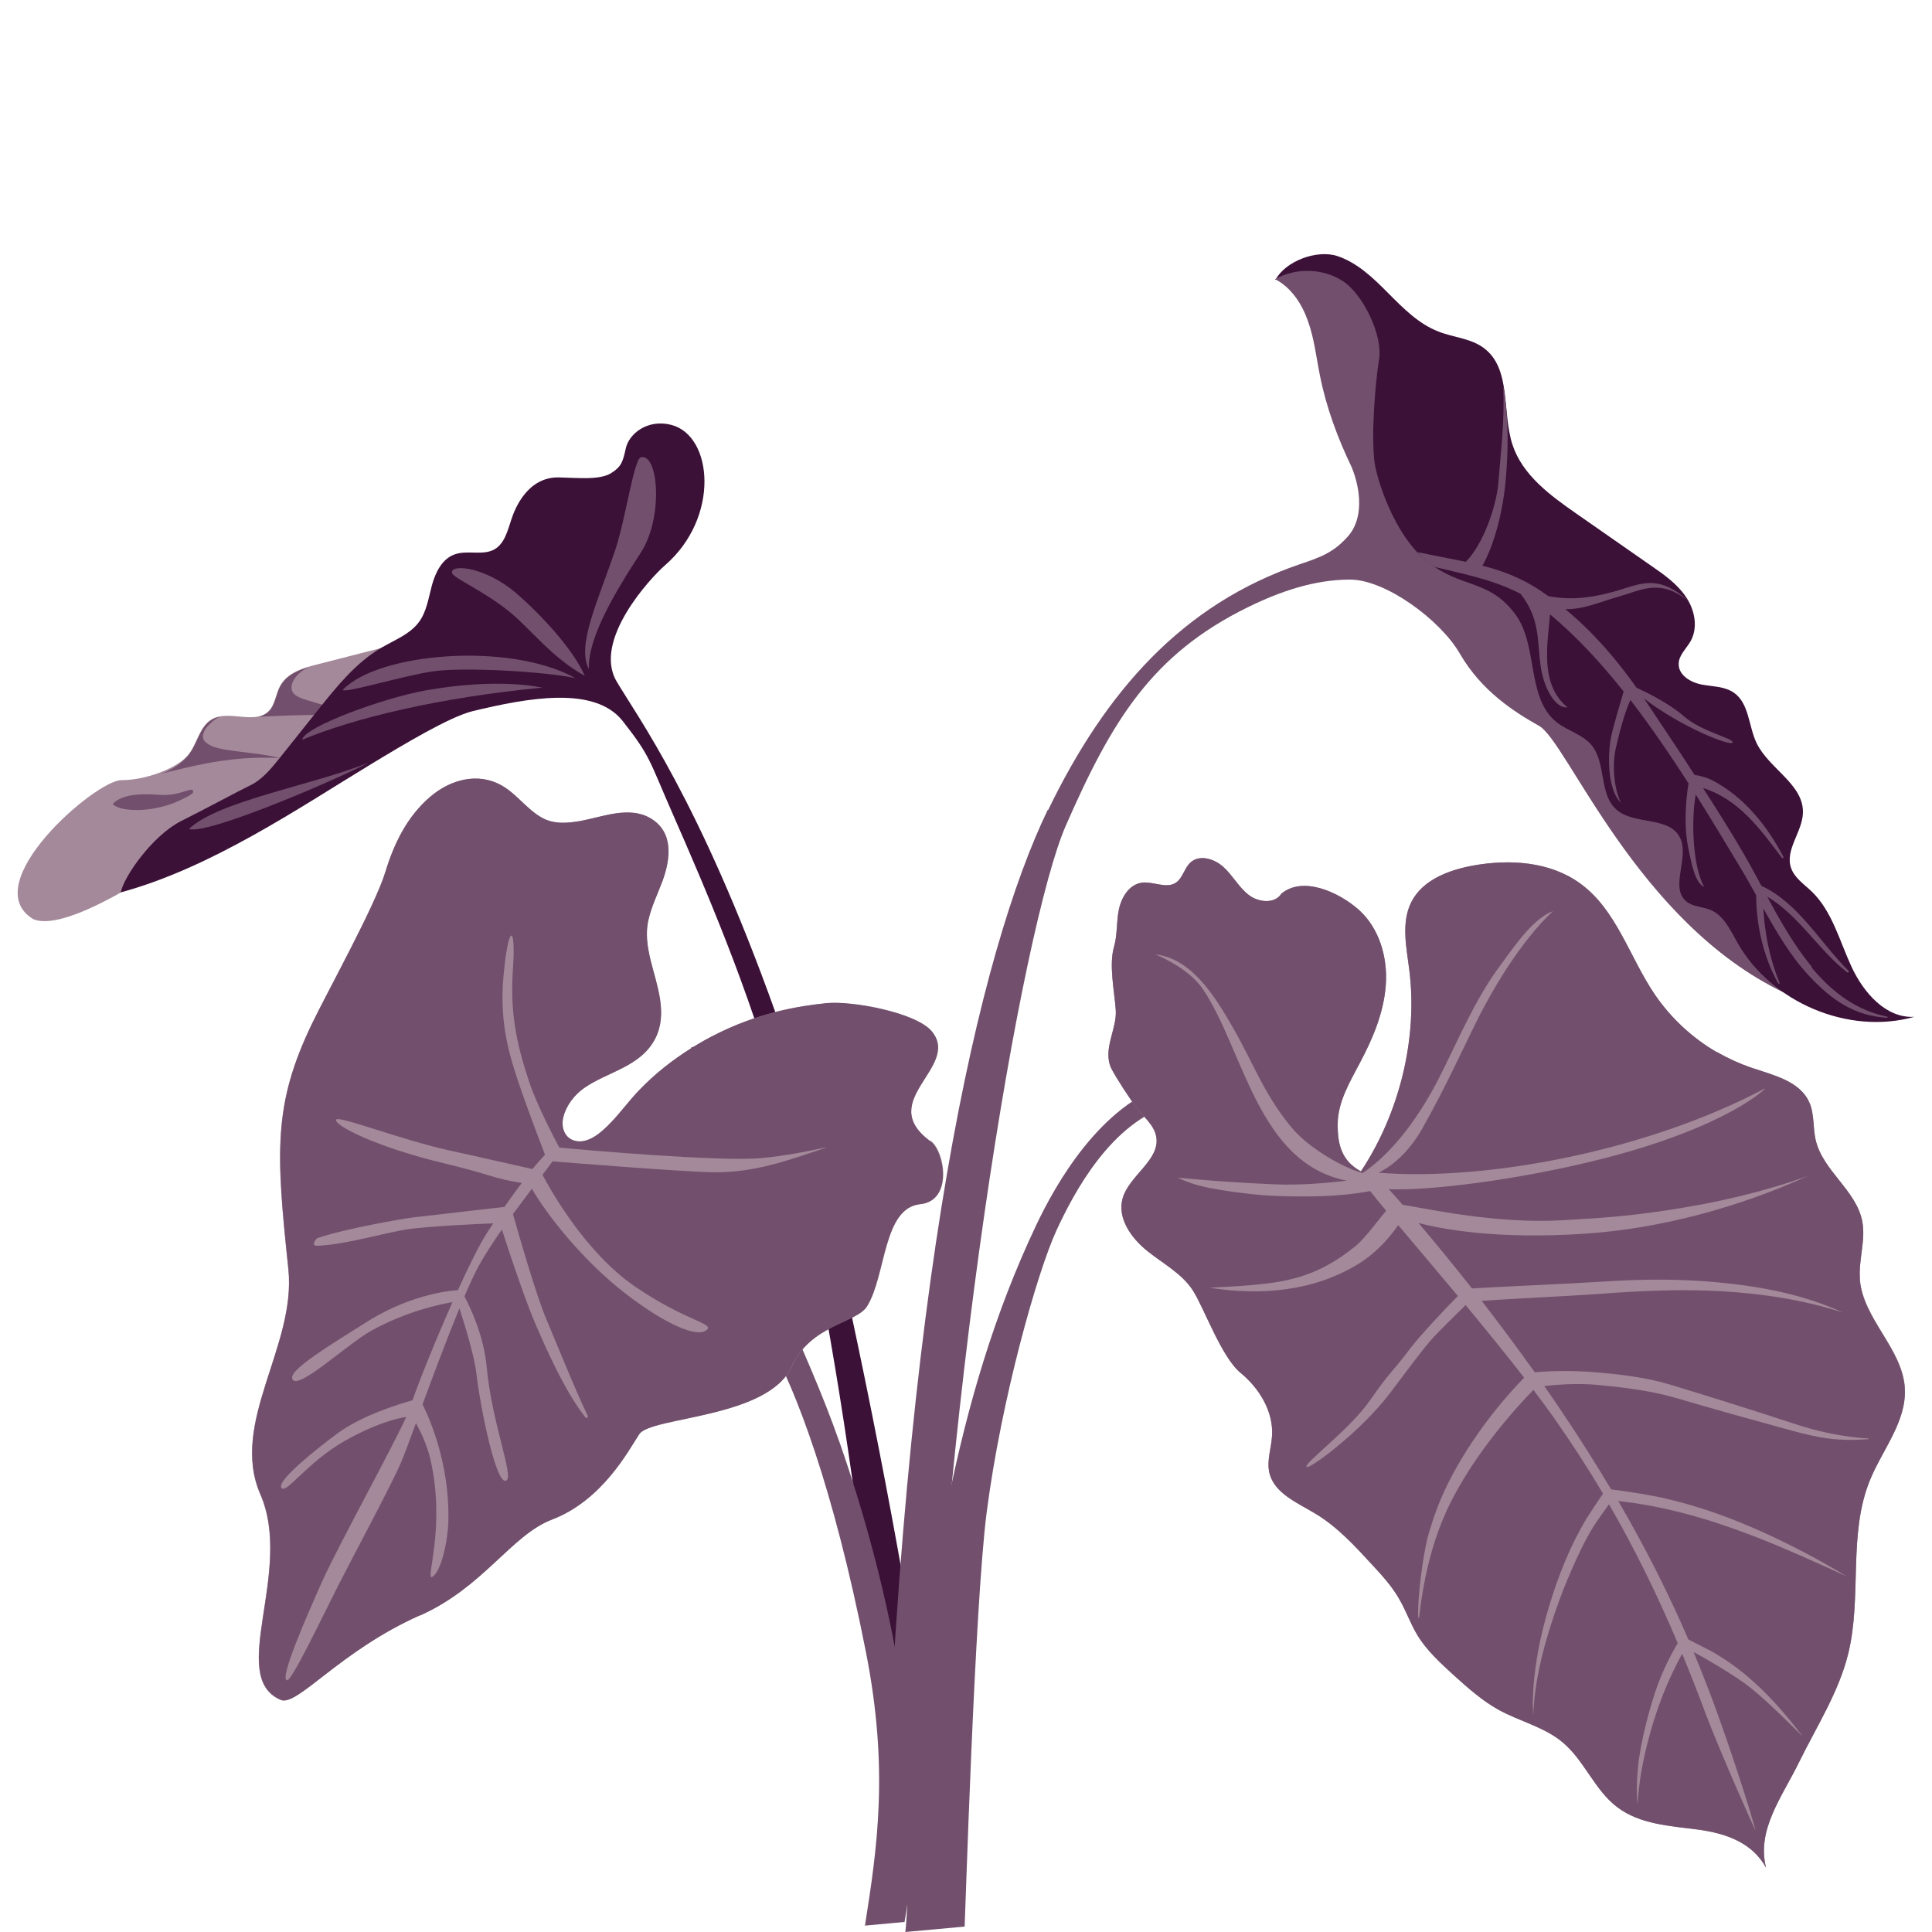 <?xml version="1.0" encoding="UTF-8"?>
<svg id="Layer_1" xmlns="http://www.w3.org/2000/svg" version="1.1" viewBox="0 0 1000 1000">
  <!-- Generator: Adobe Illustrator 29.0.1, SVG Export Plug-In . SVG Version: 2.1.0 Build 192)  -->
  <defs>
    <style>
      .st0 {
        fill: #72506d;
      }

      .st1 {
        fill: #3c1138;
      }

      .st2 {
        fill: #a4899a;
      }
    </style>
  </defs>
  <g>
    <path class="st2" d="M303.4,340.5s-47.5-15.6-76.2,3.3c-28.8,19-61.3,52.7-91.3,72.7-30,20-54.6,34.1-54.6,34.1-25.5,16.4-52,30-64,25.2-30.2-18.1,32.2-72,45.5-72s28.8-6.4,34.2-12.6c5.1-5.8,5.9-15,12.6-18.9,8.9-5.1,22.3,3,29.5-4.3,3.4-3.5,3.6-9,6-13.2,3.7-6.6,11.8-9.1,19.1-10.9,36.6-9.4,109.7-28.1,109.7-28.1,0,0,27.4,18.6,29.5,24.6Z"/>
    <path class="st0" d="M145,392.4c-12.4-3.3-30-3.2-36.3-6.7-4.7-2.5-4.1-5-2.6-8,.7-1.4,5.1-5.9,7.7-6.7-1.5.2-2.8.8-4.1,1.5-6.6,3.8-7.5,13.1-12.6,18.9-2.9,3.3-7.1,6.6-13.3,9h0c21.2-5.4,38.9-9.2,61.2-8Z"/>
    <path class="st0" d="M159.5,362.6c-3.9-1.2-8.5-2.6-8.6-6.5-.1-4.1,3.9-8.6,9.1-10.9-6,1.8-11.8,4.4-14.8,9.8-2.4,4.3-2.6,9.8-6,13.2-1.5,1.5-3.3,2.3-5.2,2.8,0,0,0,0,0,0,12.4-.6,32.5-1.5,44.9-.5-1.6-3.1-12.5-5.8-19.3-7.9Z"/>
    <path class="st0" d="M58.3,416c2.7,4,19.5,5.2,34.1-1.4,7.3-3.4,8-4.2,7.5-5.4-.9-1.9-7.3,3-17.2,2.2-16.7-1.3-21.5,2-24.3,4.6Z"/>
    <path class="st1" d="M401.2,523.6c-39.2-109.6-71.5-152.9-82.1-171-12.4-21.3,17.9-53.8,25.1-60,28.6-24.8,24.8-67.2,3.2-72.7-12.2-3.1-21.8,4.5-23.5,12.2-1.5,6.9-2.3,9.5-7.6,12.8-6,3.7-17.2,2.4-27.2,2.2-15.8-.2-22.4,15.6-24.3,21.4-2,5.9-3.5,12.7-8.8,15.8-6.1,3.5-14.1.2-20.8,2.7-6.4,2.3-9.8,9.3-11.6,15.8-1.8,6.6-2.7,13.6-6.7,19.1-4.7,6.4-12.6,9.3-19.4,13.3-13.2,7.7-23,19.9-32.6,31.9-6.7,8.4-13.4,16.8-20.1,25.2-4.5,5.6-9.2,11.4-15.7,14.4-4.4,2.1-23.8,12.5-35.4,18.3-14.8,7.5-29.6,28.7-31.2,36.9,46.8-12.7,92.2-43.7,128.3-65.6,18.4-11.2,42-25.3,53.8-28.2,28.6-6.9,63.2-13.3,77.7,5.1,14.6,18.6,13.6,20.1,26,48.3,15.7,35.8,40.1,92,55,147.7,35.8,134,55.1,326.7,60.3,410h24.3c1-79.4-60.2-381.1-86.9-455.9Z"/>
    <g>
      <path class="st0" d="M331.7,236.7c9.2-2.3,11.7,31.4,0,49.3-13.1,20.1-27.5,43.9-26.9,60.3-6.5-12.3,4.7-35,13.8-62.1,5.2-15.6,9.5-46.5,13.1-47.5Z"/>
      <path class="st0" d="M302.6,349.8c-17.4-9.8-27.8-24.1-38.7-33-14.3-11.6-30-17.8-30-20.5,0-4.7,17.9-2.4,33,10.5,13.1,11.2,30,29.6,35.7,42.9Z"/>
      <path class="st0" d="M297.8,351c-14.8-3.3-56.5-5.8-73.1-3.6-15.9,2.2-47.2,11.9-47.2,9.6,18.4-19.2,86.3-24.9,120.3-6Z"/>
      <path class="st0" d="M220.6,357.3c-22.1,3.9-63.3,19-64.2,25.6,26.9-11.2,70.3-21.8,124.4-27-3.1-.4-23-5.1-60.2,1.4Z"/>
      <path class="st0" d="M97.8,429.1c10.4,3.2,81.7-28,93-34.4-27.6,11.4-78.2,19.9-93,34.4Z"/>
    </g>
  </g>
  <g>
    <path class="st0" d="M542.5,419.3c29.8-61.6,69.6-106.5,130.1-127.2,10.7-3.6,17.6-6,25.1-14.5,8.2-9.2,6.6-24.2,2-35.6-7.3-15.2-13.2-31-16.5-47.6-1.9-9.3-2.9-18.9-6.1-27.9-3.1-9-8.6-17.6-17.1-22,0,0,29.2-17.9,49.6,7.3,20.4,25.2,76.5,92.1,86,118.8,9.5,26.8,57.1,86.8,70.7,110.2,41.2,70.7,57.2,133,57.2,133-76.3-36.3-112.3-130-126.9-138.1-13.2-7.4-29.9-18.2-41-37.4-10.1-17.5-38.6-38.4-56.9-38.3-18.3,0-36.1,6.1-52.6,14.2-49.9,24.4-70.6,58.7-94.5,113.3-22.2,50.9-65.4,296.9-73.1,558.5h-21.6c9.7-326.1,50.6-494.7,85.4-566.8Z"/>
    <path class="st1" d="M660,144.6c10.7-6.3,25.2-5.8,35.5,1.2,10.2,7,20.3,27.9,18.3,40.1-2,12.6-4.1,38.5-2.4,53,.9,7.7,9.6,37.7,27.4,51.8,17.6,14,31.5,8.9,45.2,26.8,12.5,16.3,5.7,43.6,21.8,56.4,5.6,4.4,13.3,6.2,17.9,11.7,7.8,9.3,3.8,25.3,12.9,33.4,9.1,8.1,26.8,3.4,32.7,14.1,5.7,10.3-5.5,26.3,3.7,33.6,3.4,2.7,8.3,2.6,12.4,4.3,6.9,2.9,10.3,10.6,14,17.1,17.5,30.8,57.4,47.8,91.5,38.2-14.8.9-26.4-12.6-32.6-26-6.2-13.4-10-28.7-20.6-38.9-4-3.8-9-7.1-10.7-12.3-3.1-9.4,5.9-18.5,6.2-28.4.4-14.8-17.6-22.8-24-36.1-4.2-8.8-3.8-20.6-11.8-26.1-4.8-3.3-11-3.1-16.7-4.2-5.7-1.1-12-4.9-11.8-10.7,0-4.5,4-7.9,6.2-11.8,3.9-7.1,2.1-16.2-2.5-22.9-4.5-6.7-11.3-11.5-18-16.1-12.9-9-25.7-17.9-38.6-26.9-13.5-9.4-27.9-19.9-33.1-35.6-5.6-17-.5-39.4-14.8-50.1-6.7-5.1-15.7-5.5-23.6-8.6-10.3-4-18.2-12.1-26-19.9-7.7-7.8-16-15.8-26.4-19.2-10.5-3.4-26.7,2.6-31.9,12.3Z"/>
    <path class="st0" d="M937.9,500.6c-9.2-11.2-16.4-23.8-23.2-36.5,16.4,9.7,26.4,27.5,41.4,39.2.5.4,1.1-.3.7-.8-14.9-14.8-25.8-35-45.1-44-2.9-5.3-5.7-10.6-8.7-15.8-6.2-10.7-13.7-22.7-21.5-34.8,18.4,5.7,29.6,21.2,40.8,36.1.3.5,1,0,.8-.5-8.4-16-20.3-31-36.8-39.6-3.2-1.6-6.9-2.5-9.2-2.8-9-14-18.3-27.8-26.2-39.6,0,0,0,0,0,0,19,14.7,45.2,25.1,45.9,22.8.3-2.3-15.8-5.4-25.3-13.6-7.3-6.4-18.1-11.8-24.4-14.7-10.7-15.1-22.7-29-36.9-40.7,9.5.2,18-3.8,27.6-6.5,12.1-3.4,21.3-9.5,36.1,2.3-16.3-15-25.9-8.2-39.2-4.7-8.8,2.3-19.6,4.7-33.2,2.2-1.6-1.1-3.2-2.2-4.8-3.3-9.4-6.2-19.2-9.9-29.4-12.5,6.7-11.9,10.5-29.2,11.8-41.7,1.7-17.5,1.9-33.7-1-51.6.7,19.7-1.2,32.9-2.5,49.9-1,13-8.1,32.6-16.9,41.4-8.1-1.7-16.4-3.2-24.9-5,2.3,3,5.3,5.4,8.6,7.6,12.8,3.2,30.1,6.3,44.7,14,10.2,13.1,8.5,24.4,10.3,37.1,1.7,12.3,8,22.4,13.9,21.6-14.3-11.8-10.4-32-9-48.1,13.7,11.4,26.3,25.1,38.1,39.9-1.9,6.5-5.6,19-6.4,23-2.2,10.8-1.7,28.2,4.9,34.5-3.5-7.4-4.6-19.2-2.5-28.4,1.9-8.1,4-16.8,7.5-24.7,10.7,13.9,20.7,28.6,30.1,43.2-.4,2.2-.8,5.2-1.1,8.5-.8,10.3-.6,18.5,1.5,27.6.9,4,2.9,15.8,7.7,17.4-5.8-9.8-6.9-33.7-4.4-47.8,8.2,13.1,16,26,23.3,38.2,2.8,4.6,5.4,9.3,8,14,0,15.4,3.8,32.1,11.4,45.6.2.4.9.1.7-.3-5-12.1-7.7-25.4-8.4-38.5,6.9,12.3,14,24.5,23.4,34.6,12.4,13.4,24.2,21,40.6,22,.4,0,.5-.5,0-.6-15.1-3.1-27.6-11.7-39.1-25.5Z"/>
  </g>
  <g>
    <g>
      <path class="st0" d="M605.8,560.6c-36.4,10.9-59.6,52.8-69.4,73.4-21.7,45.7-35.5,93.2-45.4,141.6-15.6,76-21.2,218.3-22.4,224.4l30.7-2.8c.2-1.4,5.1-165.5,11.4-214.4,7.6-58.7,26.1-124.2,36.2-146.1,8.9-19.2,28.2-56.1,59.8-65l-1-11Z"/>
      <path class="st2" d="M986,718.4c-1.3-20.5-21.7-35.8-23.3-56.3-.8-10,3.1-20.2,1.2-30-3.1-16-20.4-26.1-24.1-42-1.5-6.4-.6-13.5-3.3-19.5-4.9-11.1-18.6-14.1-30.1-18-6.1-2.1-12-4.8-17.6-8,0,0-.1,0-.2,0-12.7-7.4-23.8-17.7-32.1-29.9-13.1-19.3-19.8-43.9-38.7-57.5-15.6-11.3-36.4-12.6-55.3-9.2-12.6,2.3-26.2,7.4-32,18.9-5.3,10.5-2.6,23.1-1.1,34.8,4.6,35.7-5.1,74.6-25,104.6-9.9-5.4-12.2-13.8-12-25,.2-11.2,6.3-21.3,11.5-31.2,6.7-12.6,12.4-26.1,13.4-40.4,1-14.2-3.4-29.4-14.1-38.9-10.7-9.4-29.1-17.4-40-8.2-3.4,5.4-12,4.5-17,.5-5-3.9-8.1-9.9-12.8-14.2-4.7-4.4-12.5-6.8-17.2-2.5-3.2,2.9-4,8.1-7.6,10.5-5.1,3.3-11.8-.9-17.8,0-6.4,1-10.4,7.6-11.7,14-1.3,6.3-.7,13-2.5,19.2-2.7,9.2.2,23,.9,32.5.4,5.1-1.4,10.2-2.6,15.2-1.3,5-2,10.5.3,15.2,2.3,4.6,9.6,15.8,13.2,20.5,3.6,4.7,8.8,8.7,10,14.5,2.5,12.4-14.1,20.3-17.4,32.5-2.7,10.1,4.5,20.3,12.7,26.9,8.2,6.6,18,11.7,23.7,20.5,5.7,8.8,14.8,34.5,24.6,42.6,9.8,8,17.2,20.1,16.4,32.7-.4,6.4-2.8,12.8-1.4,19,2.4,10.7,14.5,15.6,23.9,21.3,11.3,6.8,20.4,16.7,29.4,26.5,5.1,5.5,10.2,11.1,13.9,17.6,3.5,6,5.8,12.7,9.4,18.7,4.9,8.1,12.1,14.6,19.1,21,7.1,6.4,14.4,12.9,22.8,17.6,11,6.1,23.8,8.9,33.4,17,11.2,9.4,16.5,24.7,28.2,33.5,11.7,8.9,27.4,9.7,41.9,11.6,14.6,2,28,6.8,35.1,19.7-5-19.8,8.4-36.7,17.3-55,9-18.3,20.3-35.8,25.2-55.6,7.3-29.5-.2-61.9,11.3-90,6.5-15.9,19.1-30.5,18-47.6Z"/>
      <path class="st0" d="M962.7,662.1c-.8-10,3.1-20.2,1.2-30-3.1-16-20.4-26.1-24.1-42-1.5-6.4-.6-13.5-3.3-19.5-4.9-11.1-18.6-14.1-30.1-18-6.1-2.1-12-4.8-17.6-8,0,0-.1,0-.2,0-12.7-7.4-23.8-17.7-32.1-29.9-13.1-19.3-19.8-43.9-38.7-57.5-15.6-11.3-36.4-12.6-55.3-9.2-12.6,2.3-26.2,7.4-32,18.9-5.3,10.5-2.6,23.1-1.1,34.8,4.6,35.7-5.1,74.6-25,104.6-9.9-5.4-12.2-13.8-12-25,.2-11.2,6.3-21.3,11.5-31.2,6.7-12.6,12.4-26.1,13.4-40.4,1-14.2-3.4-29.4-14.1-38.9-10.7-9.4-29.1-17.4-40-8.2-3.4,5.4-12,4.5-17,.5-5-3.9-8.1-9.9-12.8-14.2-4.7-4.4-12.5-6.8-17.2-2.5-3.2,2.9-4,8.1-7.6,10.5-5.1,3.3-11.8-.9-17.8,0-6.4,1-10.4,7.6-11.7,14-1.3,6.3-.7,13-2.5,19.2-2.7,9.2.2,23,.9,32.5.4,5.1-1.4,10.2-2.6,15.2-1.3,5-2,10.5.3,15.2,2.3,4.6,9.6,15.8,13.2,20.5,3.6,4.7,8.8,8.7,10,14.5,2.5,12.4-14.1,20.3-17.4,32.5-2.7,10.1,4.5,20.3,12.7,26.9,8.2,6.6,18,11.7,23.7,20.5,5.7,8.8,14.8,34.5,24.6,42.6,9.8,8,17.2,20.1,16.4,32.7-.4,6.4-2.8,12.8-1.4,19,2.4,10.7,14.5,15.6,23.9,21.3,11.3,6.8,20.4,16.7,29.4,26.5,5.1,5.5,10.2,11.1,13.9,17.6,3.5,6,5.8,12.7,9.4,18.7,4.9,8.1,12.1,14.6,19.1,21,7.1,6.4,14.4,12.9,22.8,17.6,11,6.1,23.8,8.9,33.4,17,11.2,9.4,16.5,24.7,28.2,33.5,11.7,8.9,27.4,9.7,41.9,11.6,14.6,2,28,6.8,35.1,19.7-5-19.8,8.4-36.7,17.3-55,9-18.3,20.3-35.8,25.2-55.6,7.3-29.5-.2-61.9,11.3-90,6.5-15.9,19.1-30.5,18-47.6-1.3-20.5-21.7-35.8-23.3-56.3ZM967.2,744.9c-15.4,1.2-25.2-.4-40.8-4.7-23.3-6.4-36-9.9-59.2-16.7-13.4-3.9-28.7-5.6-40.5-6.7-10.9-1-21.7,0-27.4.6,2.7,3.9,5.5,7.9,8.1,11.8,9.6,14.2,18.4,28.1,26.5,41.7,3.6.4,9.7,1.4,12.6,1.8,4.1.6,8.2,1.4,12.3,2.2,16.3,3.5,32.3,8.9,47.6,15.5,15.2,6.5,30,14.1,44.2,22.4,1.8,1.1,3.6,2.1,5.4,3.2-15.1-6.9-30.2-13.8-45.7-19.9-15.4-6-31.1-11.3-47.2-14.9-8-1.8-16-3.2-24.1-4.1-.3,0-.8-.1-1.4-.2,14.1,24.3,26,47.8,36.3,71.7,4.2,2.1,11.1,5.6,13.2,6.8,5.5,3.2,10.8,6.9,15.7,10.9,11.5,9.4,21.3,20.7,30.3,32.5-8.8-8.6-17.4-17.4-27-25.2-6.9-5.6-22.2-14.6-29.5-18.5,3.7,8.9,7.2,17.9,10.6,27,9.2,25,19.6,57.7,21.4,65.2.3,1.3-18.7-41.5-25.6-59.9-4-10.7-8.1-21.2-12.3-31.4-1.6,2.8-3.7,7-4.5,8.7-2.6,5.4-5,10.9-7,16.6-2.2,5.9-4.1,11.9-5.7,18-3.1,11.4-5.3,23.1-5.9,34.9-.7-7.4-.3-14.8.5-22.2,1.7-12,4.6-23.6,8.3-35.2,3.8-11.8,9.1-21.5,12-26.3-10.5-24.8-22-48.4-35.6-71.9-2.3,3.1-6.8,9.5-8.3,12-4.2,6.8-7.6,14.1-10.8,21.4-3.3,7.4-6.2,14.9-8.8,22.5-5.2,15.3-9.6,31.1-10.9,47.3-.2,2-.3,4-.3,6-.1-2.6-.5-5.1-.3-7.7.4-16.6,3.7-33.1,8.5-49,4.7-15.5,10.8-30.9,19.1-44.8,1.6-2.6,6.2-9.5,8.7-13.2-7.6-12.9-15.9-25.7-25-38.7-3.3-4.7-7-9.7-11-15-6.2,6.3-31.4,32.9-45.1,62.9-12.2,26.8-13.8,55.4-14.2,55.4-1.2,0,.3-23.4,4.4-41.4,3.4-12.1,6.9-21.5,12.8-32.6,13.6-25.5,31.1-44.3,37.3-50.6-9.3-12-19.9-25-30.3-37.6-3.8,3.7-14.5,14.2-17.3,17.4-6.7,7.6-14.8,19-22.1,28.5-15,19.7-41.5,39.3-42.9,37.9-1.8-1.8,22-18.9,32.9-34.6,11.1-15.9,9.3-11.7,21.1-27.2,4.4-5.8,17.7-20.1,24.3-26.7-11.1-13.3-21.9-26-30.9-36.7-3.3,4.8-10.2,13.7-20.6,20.1-23.3,14.3-50.8,16.5-77.1,12.3,8.3-.3,26.9-1.3,36.7-3.2,10.5-2,23.2-5.5,39-18.4,5.3-4.4,11.5-13.3,15.8-18.2-3.2-3.8-6-7.2-8.3-10.2-15.7,3-33,3.1-48.7,2.5-8.8-.3-19.5-1.6-28.2-3-8.4-1.4-14.7-2.7-22.5-6.3-.8-.4,18.2,2,49.8,3.3,13.2.6,27.8-.7,37.5-1.9-46.1-9-53.3-67.6-74.4-99-7.9-11.8-25.2-18.2-24.6-18.1,18.9,2.2,30.9,22.1,39.5,36.9,11.3,19.5,16.9,36.3,31.7,53.6,7.8,9.1,24.6,19.5,36,22.7,16.7-11.3,30.3-31.2,39.2-48.6,10.1-19.7,18.6-40.8,31.9-58.7,6.8-9.1,16.6-24.2,27.4-28.3.6-.2-18.9,15.3-40.3,58.6-9.6,19.6-15.3,32.4-27.2,53.7-5.6,10-13.6,18.6-22.8,23.1,57,4.5,139.9-11.7,200.2-43.7.8-.4-18.9,19.7-83.6,36.3-43.7,11.2-91.5,16.9-111.3,15.9,2.2,2.4,4.6,5.1,7.2,8.1,12.7,2,48.3,10,82.7,8,21.5-1.2,35.1-2.2,56.4-5.5,24-3.7,47.8-9.2,70.6-17.4-35.9,16.3-76.8,27.4-116.1,29.9-44.3,2.9-72.5-2.2-85.4-5.6,8.2,9.7,17.7,21.2,27.7,33.9,12.3-.8,51.7-2.5,68.9-3.6,19.7-1.3,39.3-1.4,58.9.5,22,2.1,44.1,6.3,64.3,15.6-20.2-6.5-40.8-9.7-61.9-11-21.5-1.3-42.8-.3-64.2,1.3-16.5,1.2-47.1,2.6-61,3.6,9,11.7,18.4,24.2,27.5,37,5.6-.5,17.8-1.3,33.9.2,10.1.9,23.6,2.4,35.9,6.1,23,7,42.5,13.1,65.3,20.6,22.4,7.4,39.7,7.3,37.8,7.4Z"/>
    </g>
    <g>
      <path class="st0" d="M434.3,745.9c-17-48.6-47.6-107.3-55.6-132.3-.2-.6-.4-1.2-.5-1.8-6,1.3-12,3.3-17.6,6.2-2.2,1.1-4.3,2.5-6.3,4,18.9,16.4,30,48.1,44.6,74.3,12.8,23.1,32.3,72.6,49.3,158.8,12,60.9,5.8,101.4-.5,141.6l20.5-1.9c13.3-74.5-6.8-171.6-33.9-249Z"/>
      <path class="st2" d="M481.5,590.8c-28.8-21.1,15.8-38.3.8-56.8-8.1-9.9-41.6-16-54.5-14.7-14.7,1.5-35.8,4.9-59.4,17.2-3.3,1.7-6.6,3.6-9.7,5.5-.2,0-.5.1-.7.2-.3,0-.4.3-.4.5-9.6,6-18.6,13.1-26.5,21.3-5.3,5.4-9.7,11.6-14.9,17-4.2,4.4-10.6,10.5-17.3,9.8-6.5-.7-8.8-6.9-7.4-12.5,1.5-6.1,5.8-11.6,10.8-15.1,12.4-8.6,29.2-10.9,36.8-25.6,6.6-13,.8-27.4-2.4-40.4-1.7-7-2.8-14.1-1.1-21.2,1.6-6.9,4.8-13.4,7.3-20.1,4.1-11.3,5.8-25.2-6.3-32.3-11-6.5-24.8-.7-36.2,1.4-6.8,1.2-14,1.8-20.2-1.8-7.7-4.4-12.8-12.1-20.5-16.5-12.4-7.1-26.7-3.1-37,5.7-12,10.2-18.8,24.2-23.3,39-5.4,17.7-30.1,62.1-38.1,78.8-20,41.7-18.5,66.3-12.1,126.7,4.2,39.9-30.6,79.6-14.5,116.6,17.4,40-17.4,94.4,10.5,106.4,8.6,3.7,30.4-25.2,72.2-43.8,33-14.7,47.3-41.6,68.4-49.7,26.2-10,39.6-35.7,45.2-44.2,6-9.2,66.7-8.1,78.9-35,9.8-21.7,33.5-22.4,39-31.2,9.9-15.9,8.1-50.9,27.6-52.9,16.9-1.7,12.6-27.2,5.3-32.6Z"/>
      <path class="st0" d="M217.2,836.3c33-14.7,47.3-41.6,68.4-49.7,26.2-10,39.6-35.7,45.2-44.2,6-9.2,66.7-8.1,78.9-35,9.8-21.7,33.5-22.4,39-31.2,9.9-15.9,8.1-50.9,27.6-52.9,16.9-1.7,12.6-27.2,5.3-32.6-28.8-21.1,15.8-38.3.8-56.8-8.1-9.9-41.6-16-54.5-14.7-14.7,1.5-35.8,4.9-59.4,17.2-3.3,1.7-6.6,3.6-9.7,5.5-.2,0-.5.1-.7.2-.3,0-.4.3-.4.5-9.6,6-18.6,13.1-26.5,21.3-5.3,5.4-9.7,11.6-14.9,17-4.2,4.4-10.6,10.5-17.3,9.8-6.5-.7-8.8-6.9-7.4-12.5,1.5-6.1,5.8-11.6,10.8-15.1,12.4-8.6,29.2-10.9,36.8-25.6,6.6-13,.8-27.4-2.4-40.4-1.7-7-2.8-14.1-1.1-21.2,1.6-6.9,4.8-13.4,7.3-20.1,4.1-11.3,5.8-25.2-6.3-32.3-11-6.5-24.8-.7-36.2,1.4-6.8,1.2-14,1.8-20.2-1.8-7.7-4.4-12.8-12.1-20.5-16.5-12.4-7.1-26.7-3.1-37,5.7-12,10.2-18.8,24.2-23.3,39-5.4,17.7-30.1,62.1-38.1,78.8-20,41.7-18.5,66.3-12.1,126.7,4.2,39.9-30.6,79.6-14.5,116.6,17.4,40-17.4,94.4,10.5,106.4,8.6,3.7,30.4-25.2,72.2-43.8ZM148.4,869.7c-3.5-1.3,9.2-30.7,18.7-51.9,8.1-17.9,34.5-65.7,43.2-84.4-4.8.7-15.6,3.3-31.5,12.2-20.3,11.4-31.5,29.2-33.3,24.1-1.4-4,18.6-20,29.9-28.3,12.5-8.9,30.6-14.5,38.1-16.6,3-8.7,11.7-30.6,20.7-50.8-6.1,1-23.6,4.6-41.9,14.7-12.7,7-39.9,32.8-41.1,24.5-.7-5,23-19,37.1-28,22.6-14.7,43.3-17.1,48.7-17.4,5.7-12.6,11.3-23.9,15.4-30.2.9-1.4,1.9-2.9,2.9-4.4-10.4.4-32.2,1.5-43.1,2.9-11.7,1.5-33.1,8.2-48,8.7-3.6.1-.6-3.7.2-4,14.6-4.9,43.7-10,50.6-10.8,18.8-2.2,38.5-4.4,46.1-5.3,2.9-4.1,5.9-8.4,9-12.4-15.6-2.5-15.4-4.2-39.5-10-36.7-8.7-58.2-20.2-56.6-22.8,1.4-2.2,34,10.7,60.5,16.4,8.1,1.7,31.5,7.1,41.1,9.2,2.3-2.8,4.5-5.4,6.5-7.4-2.3-6-7.4-19.3-11.6-31.3-6.4-18.4-12.2-35.5-9.9-61.1,2.6-28.4,6.5-26.4,4.9-4-1.5,22,1.4,37.6,8.3,58.4,3.9,11.9,13.2,29.6,15.7,34.3,11.6,1.1,84.1,7.5,105,5.4,24.6-2.4,42.6-8.7,28.3-3.8-19.3,6.6-35.7,11.8-56,11.1-18.1-.6-68.6-4.6-80.8-5.6-1.5,2.1-3.3,4.4-5.2,7,4.5,8.5,22.6,40.7,48.3,58.1,25.1,17.1,40.4,18.8,36.9,22-5.2,4.9-22.8-3.8-41.4-18-22.9-17.4-41.9-42-49.3-54.9-3.1,4.2-6.5,8.6-9.8,13.1,3.2,11.4,12.3,42.8,17.2,54.2,3.3,7.7,14.9,36.6,21.5,50.2.4.8-.7,1.5-1.2.8-11-13.8-21.4-38.1-25.6-47.7-5.3-12.2-13.9-37.8-17.6-49.5-4.7,6.7-9,13.3-12.1,19-2.1,3.9-4.6,9.2-7.3,15.6,3.3,6.3,10,20.5,11.5,36.5,2.7,29.2,14.1,56.4,10.2,58.8-5.1,3.2-13.3-36.5-15.5-55.3-1.2-9.9-6.4-26.4-8.8-33.8-6.3,15.2-13.3,34-19.1,49.7,4,8,13.8,30.7,13.4,59.3-.1,10.6-3.6,27.3-8.4,30-3.9,2.2,7.4-25.9-1.1-61.6-1.7-7-5.1-14-7.3-18-3.6,9.8-6.4,17.4-7.8,20.5-4.7,11.1-24,47-32.4,63.5-9.2,18.2-24.3,49.9-26.6,49.1Z"/>
    </g>
  </g>
</svg>